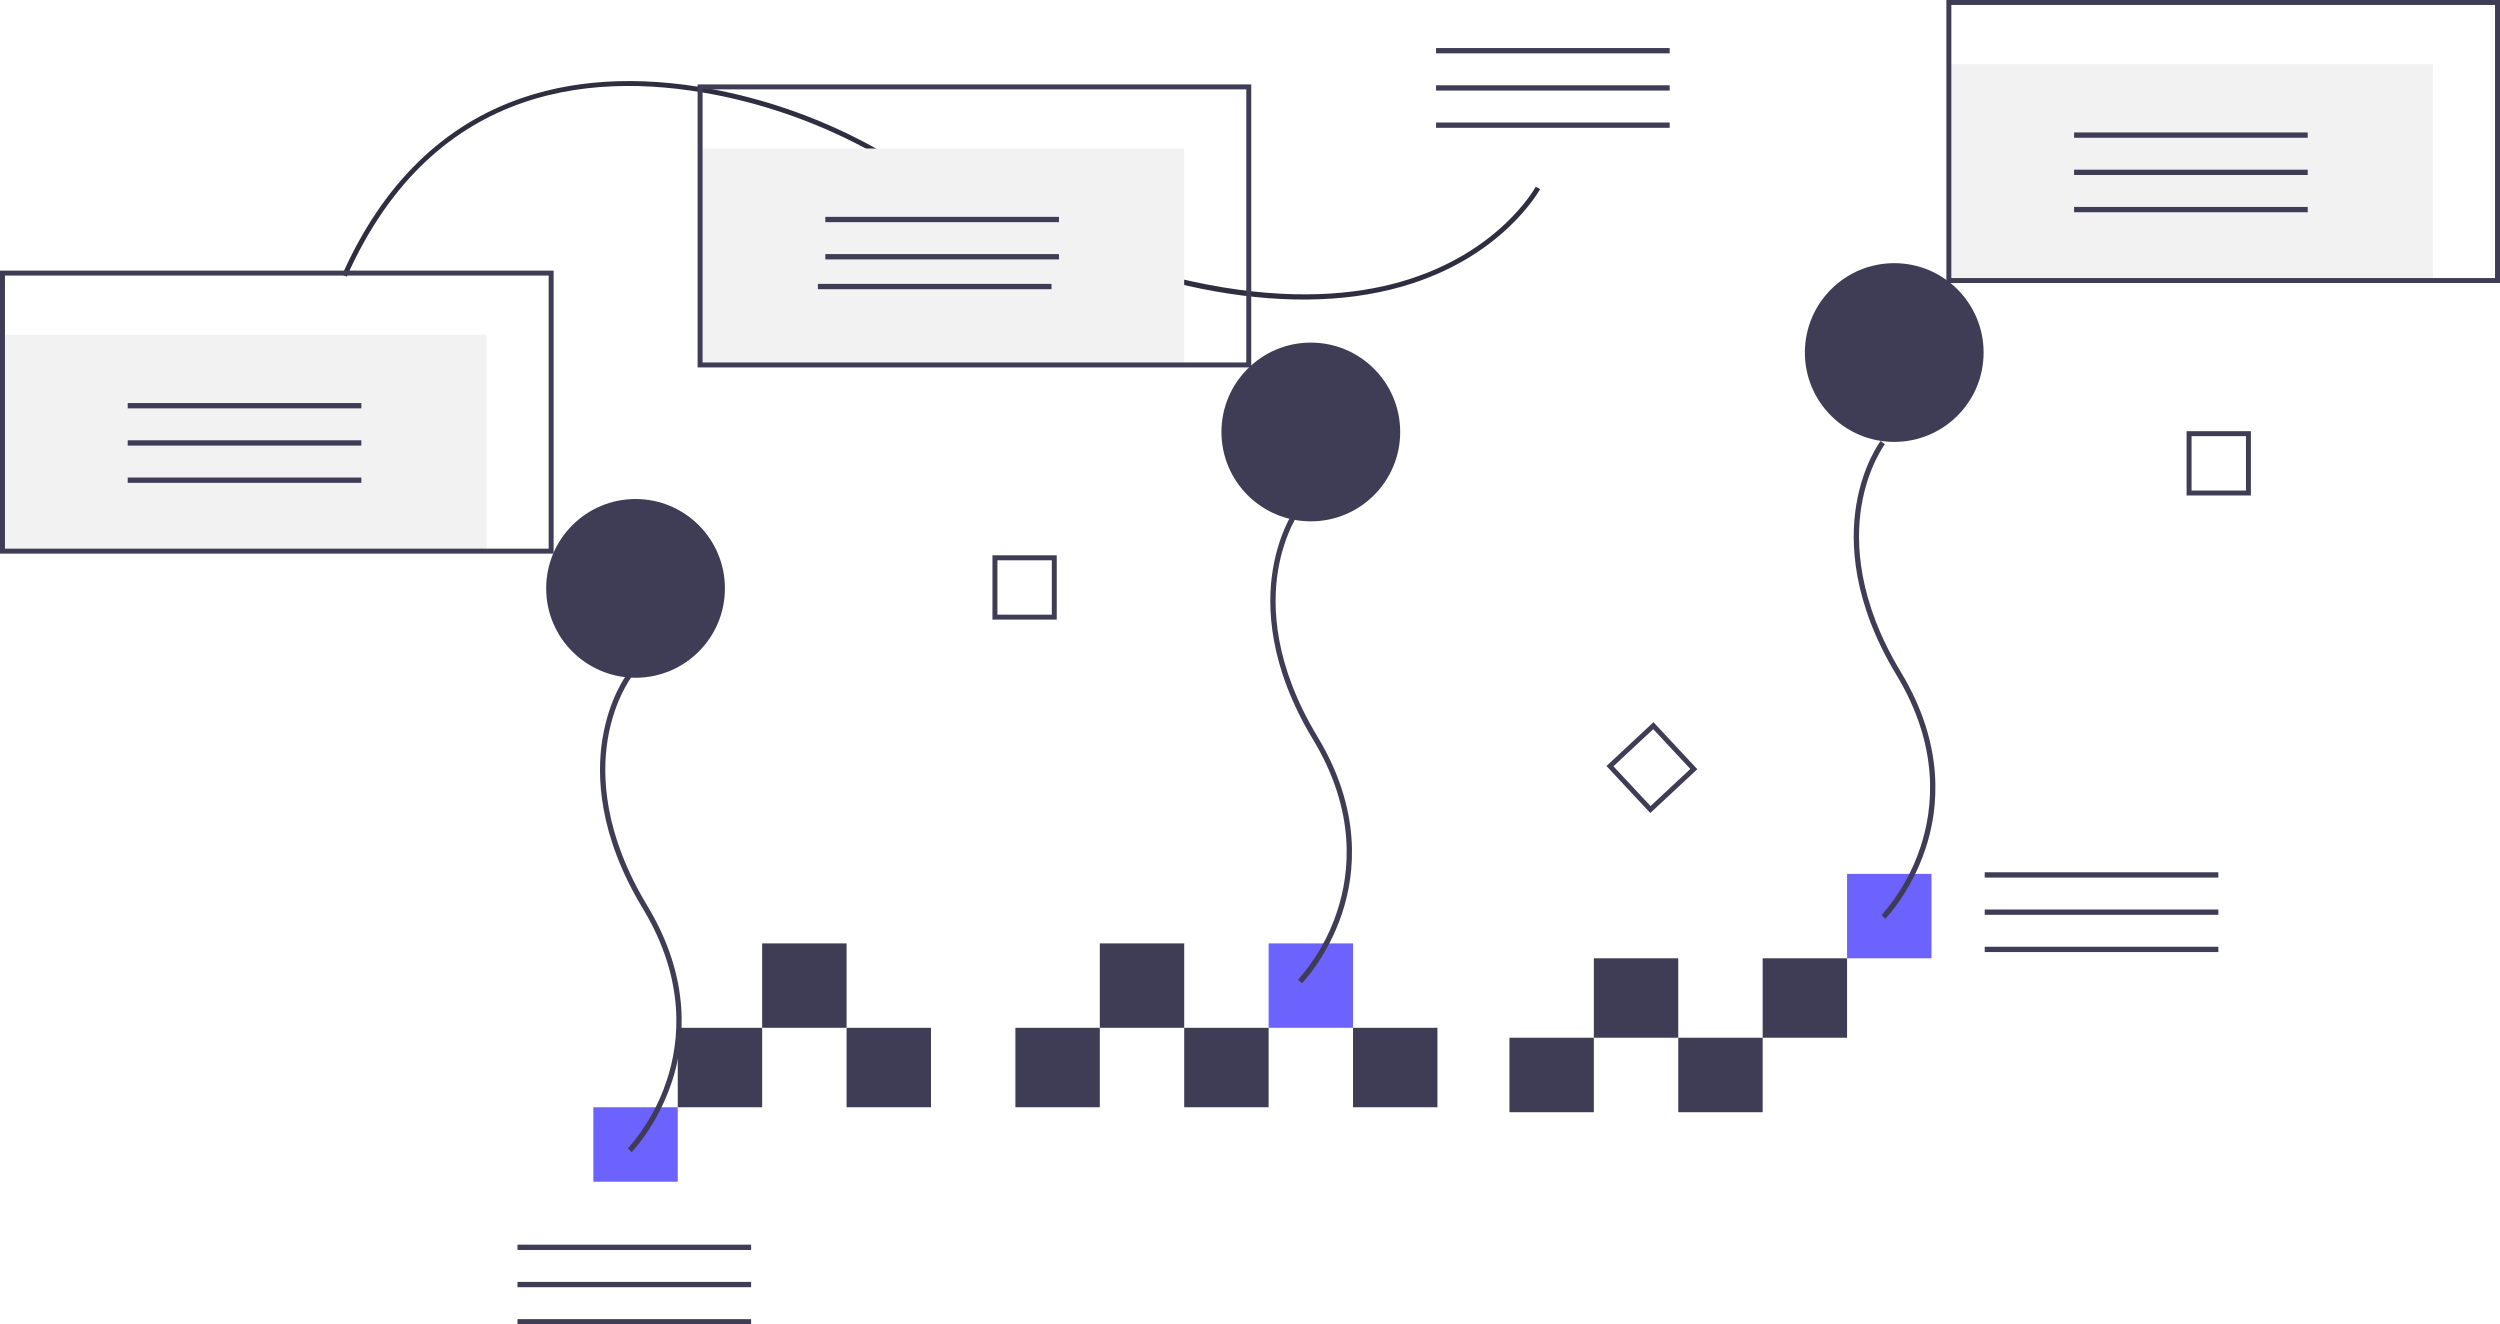<?xml version="1.0" encoding="utf-8"?>
<!-- Generator: Adobe Illustrator 24.0.0, SVG Export Plug-In . SVG Version: 6.00 Build 0)  -->
<svg version="1.1" id="abfc9406-9725-4cb2-b46b-8486a730651f"
	 xmlns="http://www.w3.org/2000/svg" xmlns:xlink="http://www.w3.org/1999/xlink" x="0px" y="0px" viewBox="0 0 1007 533.49"
	 style="enable-background:new 0 0 1007 533.49;" xml:space="preserve">
<style type="text/css">
	.st0{fill:#F2F2F2;}
	.st1{fill:#3F3D56;}
	.st2{fill:#6C63FF;}
	.st3{fill:#2F2E41;}
</style>
<rect x="1" y="134.83" class="st0" width="195" height="87.17"/>
<rect x="676" y="418" class="st1" width="34" height="30"/>
<rect x="608" y="418" class="st1" width="34" height="30"/>
<rect x="744" y="352" class="st2" width="34" height="34"/>
<rect x="710" y="386" class="st1" width="34" height="32"/>
<rect x="642" y="386" class="st1" width="34" height="32"/>
<rect x="239" y="446" class="st2" width="34" height="30"/>
<rect x="545" y="414" class="st1" width="34" height="32"/>
<rect x="341" y="414" class="st1" width="34" height="32"/>
<rect x="307" y="380" class="st1" width="34" height="34"/>
<rect x="477" y="414" class="st1" width="34" height="32"/>
<rect x="443" y="380" class="st1" width="34" height="34"/>
<rect x="409" y="414" class="st1" width="34" height="32"/>
<rect x="273" y="414" class="st1" width="34" height="32"/>
<rect x="511" y="380" class="st2" width="34" height="34"/>
<path class="st1" d="M664.74,327.49l-17.66-18.94l18.94-17.66l17.66,18.94L664.74,327.49z M649.89,308.66l14.95,16.02l16.02-14.95
	l-14.95-16.02L649.89,308.66z"/>
<path class="st1" d="M425.66,249.58h-25.9v-25.9h25.9V249.58z M401.76,247.59h21.91v-21.91h-21.91V247.59z"/>
<path class="st1" d="M906.66,199.58h-25.9v-25.9h25.9V199.58z M882.76,197.59h21.91v-21.91h-21.91V197.59z"/>
<path class="st1" d="M254.43,464.07l-1.53-1.49c7.04-7.98,12.38-17.32,15.68-27.43c5.2-15.66,7.75-40.39-9.7-69.28
	c-17.85-29.56-18.65-53.57-16.18-68.5c2.69-16.25,9.54-25.36,9.83-25.74l1.7,1.3c-0.07,0.09-6.86,9.15-9.44,24.92
	c-2.38,14.56-1.55,37.98,15.92,66.92c17.89,29.63,15.24,55.05,9.87,71.15C264.76,453.36,254.85,463.64,254.43,464.07z"/>
<path class="st1" d="M524.43,396.07l-1.53-1.49c7.04-7.98,12.38-17.32,15.68-27.43c5.2-15.66,7.75-40.39-9.7-69.28
	c-17.85-29.56-18.65-53.57-16.18-68.5c2.69-16.25,9.54-25.36,9.83-25.74l1.7,1.3c-0.07,0.09-6.86,9.15-9.44,24.92
	c-2.38,14.56-1.55,37.98,15.92,66.92c17.89,29.63,15.24,55.05,9.87,71.15C534.76,385.36,524.85,395.64,524.43,396.07z"/>
<path class="st1" d="M759.43,370.07l-1.53-1.49c7.04-7.98,12.38-17.32,15.68-27.43c5.2-15.66,7.75-40.39-9.7-69.28
	c-17.85-29.56-18.65-53.57-16.18-68.5c2.69-16.25,9.54-25.36,9.83-25.74l1.7,1.3c-0.07,0.09-6.86,9.15-9.44,24.92
	c-2.38,14.56-1.55,37.98,15.92,66.92c17.89,29.63,15.24,55.05,9.87,71.15C769.76,359.36,759.85,369.64,759.43,370.07z"/>
<rect x="51.44" y="162.35" class="st1" width="94.11" height="2.14"/>
<rect x="51.44" y="177.35" class="st1" width="94.11" height="2.14"/>
<rect x="51.44" y="192.35" class="st1" width="94.11" height="2.14"/>
<rect x="578.44" y="19.35" class="st1" width="94.11" height="2.14"/>
<rect x="578.44" y="34.35" class="st1" width="94.11" height="2.14"/>
<rect x="578.44" y="49.35" class="st1" width="94.11" height="2.14"/>
<rect x="799.44" y="351.35" class="st1" width="94.11" height="2.14"/>
<rect x="799.44" y="366.35" class="st1" width="94.11" height="2.14"/>
<rect x="799.44" y="381.35" class="st1" width="94.11" height="2.14"/>
<rect x="208.44" y="501.35" class="st1" width="94.11" height="2.14"/>
<rect x="208.44" y="516.35" class="st1" width="94.11" height="2.14"/>
<rect x="208.44" y="531.35" class="st1" width="94.11" height="2.14"/>
<path class="st3" d="M137.86,110.62c16.26-36.47,40.77-60.47,72.84-71.31c23.81-8.05,51.35-8.81,81.85-2.26
	c22.49,4.87,44.07,13.25,63.95,24.84c105.88,61.45,171.34,62,207.61,51.63c39.77-11.36,54.32-38.02,54.47-38.29l1.77,0.94
	c-0.15,0.27-15.03,27.63-55.6,39.25c-23.39,6.7-50.72,6.98-81.23,0.82c-37.97-7.66-81.04-25.37-128.01-52.63
	C335.8,52.13,314.42,43.83,292.13,39c-50.02-10.74-117.08-6.9-152.45,72.43L137.86,110.62z"/>
<circle class="st1" cx="256" cy="237" r="36"/>
<circle class="st1" cx="528" cy="174" r="36"/>
<circle class="st1" cx="763" cy="142" r="36"/>
<path class="st1" d="M223,223H0V109h223V223z M2,221h219V111H2V221z"/>
<rect x="282" y="59.83" class="st0" width="195" height="87.17"/>
<rect x="332.44" y="87.35" class="st1" width="94.11" height="2.14"/>
<rect x="332.44" y="102.35" class="st1" width="94.11" height="2.14"/>
<rect x="329.44" y="114.35" class="st1" width="94.11" height="2.14"/>
<path class="st1" d="M504,148H281V34h223V148z M283,146h219V36H283V146z"/>
<rect x="785" y="25.83" class="st0" width="195" height="87.17"/>
<rect x="835.44" y="53.35" class="st1" width="94.11" height="2.14"/>
<rect x="835.44" y="68.35" class="st1" width="94.11" height="2.14"/>
<rect x="835.44" y="83.35" class="st1" width="94.11" height="2.14"/>
<path class="st1" d="M1007,114H784V0h223V114z M786,112h219V2H786V112z"/>
</svg>
